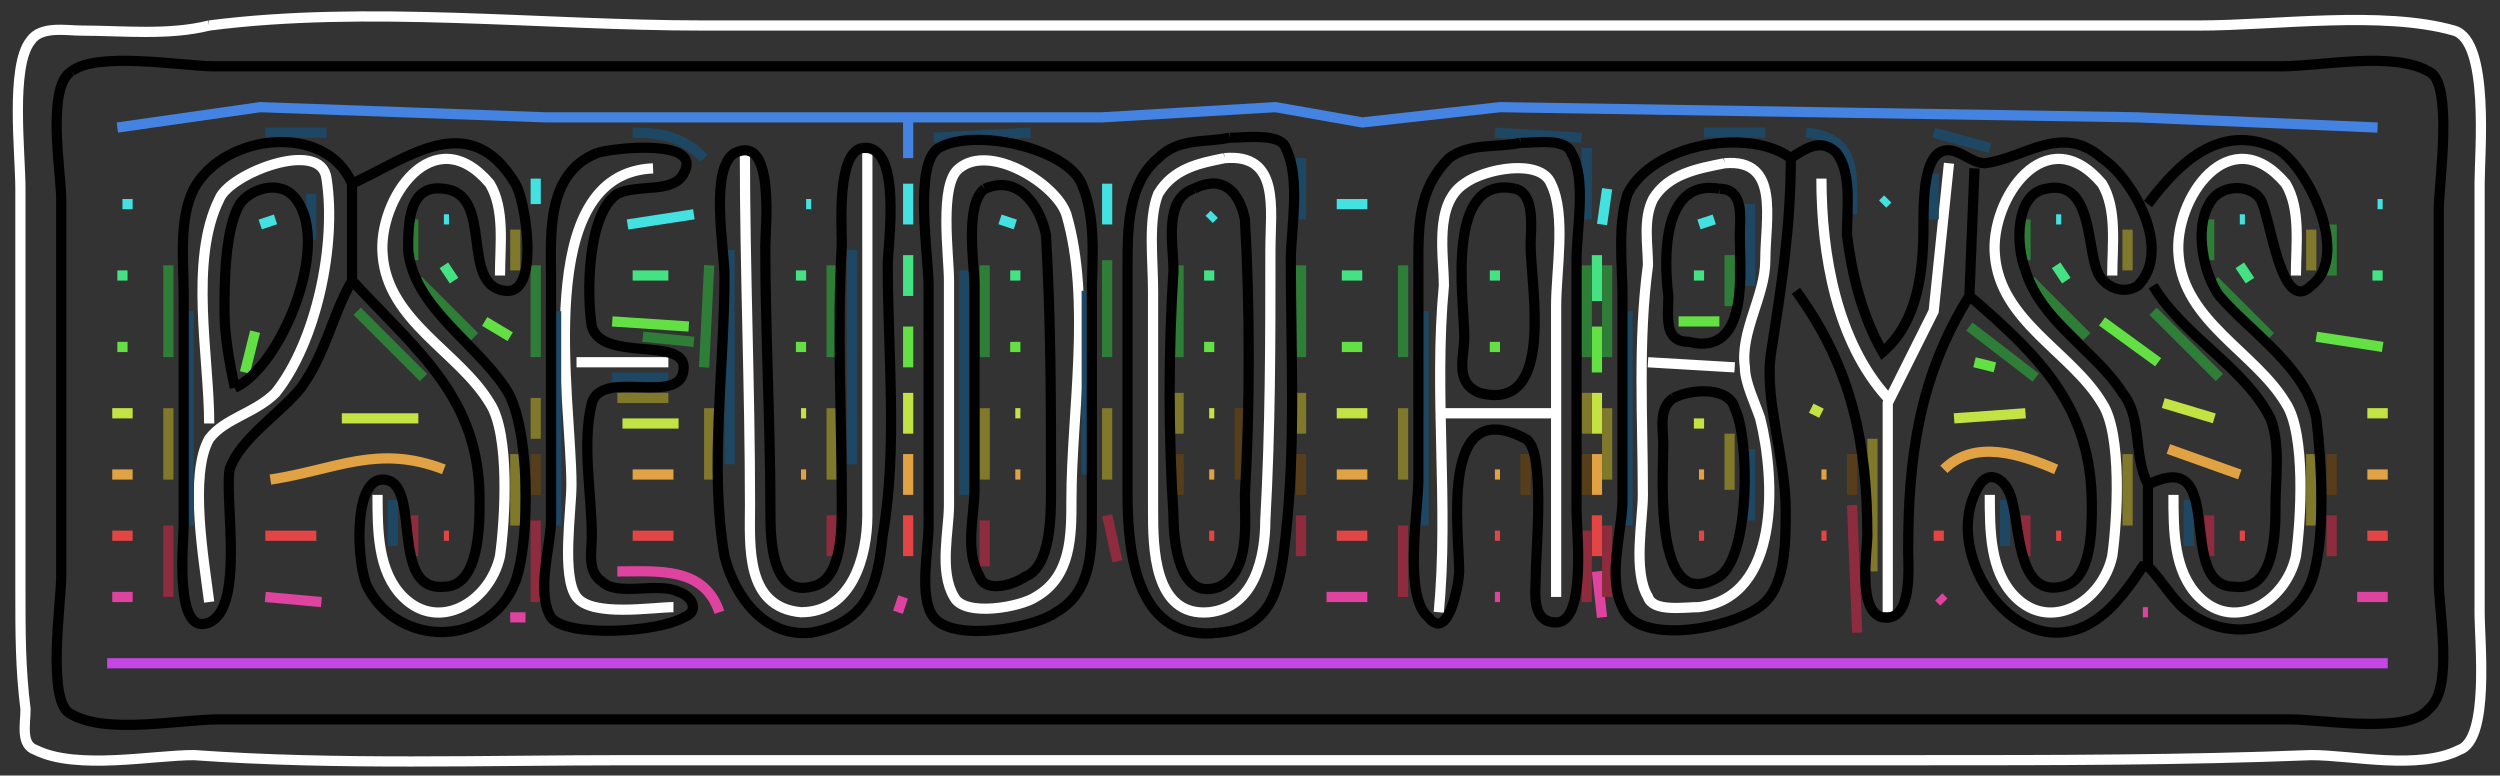 <?xml version="1.0" encoding="utf-8"?>
<!DOCTYPE svg PUBLIC "-//W3C//DTD SVG 20010904//EN" "http://www.w3.org/TR/2001/REC-SVG-20010904/DTD/svg10.dtd">
<svg version="1.0" xmlns="http://www.w3.org/2000/svg" width="245px" height="76px" viewBox="0 0 245 76" preserveAspectRatio="xMidYMid meet">
 <rect x="0" y="0" width="245" height="76" fill="#333333" stroke="none"/>
 <g fill="none" stroke="#ffffff" stroke-width="1">
  <path d="M20.5 2.5C36 0.5 53 2.5 69 2.5L165.5 2.5L215.5 2.5C223 2.5 233.5 1 240.5 3C244 4 243 15 243 18L243 60C243 63 244 72.5 241 73.5C237 75.5 230.5 74 226.5 74C214 74.5 201 74.5 188.5 74.5L61.5 74.5C47.5 74.5 33 75 19 74C15 74 7.5 75.5 3.5 73.5C2 73 2.5 71 2.5 69.5C2 65.5 2 62 2 58L2 18.5C2 15 1 6.5 3 4C4 2.5 6.5 3 8 3C12 3 16.5 3.5 20.5 2.5M73 15C73 26.5 73.5 38 73.5 49.5C73.5 53.5 73 59.5 78.5 60C83.5 60 85 54.5 85 50.5C85 38.5 85 27 85 15M120 15.5C125.5 15 124.5 20.5 124.5 24.5C124.5 33.5 124.5 42 124 51C124 54.5 123 59.5 118.5 60C113 60.5 113 53.5 113 50L113 28.5C113 25.5 112.5 21.5 113.5 19C115 16.5 117.5 16 120 15.5M20.5 41.5C20.5 35 18.5 25.5 21.5 19.5C22.5 17 31.5 13.5 32 17.5C33 24 31 33.5 27 38.5C25 40.5 22 41 20.5 43C18.5 46.5 20 55 20.5 59M37 48.5C37 52 37 56 39.5 58.5C43 62 48 59 49 54.5C49.5 51 50 42.5 48 39.5C45 34.5 38 31.5 37.5 25C37 19.5 42.5 11.5 48 18C49.5 20.5 49 24 49 27M94 16.5C97 14 103.5 18 104.5 21C107 29.5 105 40.5 105 49C105 52.5 105 56.5 101.5 58.5C100 59.5 94.5 60.5 93.5 58.5C92 56 93 52 93 49.5L93 27.5C93 25 92 18 94 16.5M169 16C174.5 15.5 173 21.5 173 25.5C173 29 170.5 32.5 171 36C171 37.5 172 39.5 172.5 41C174 47 174.5 58.5 166.5 59.5C165 59.5 162 60 161.5 58.5C160 56 161 51 161 48.5C161 41 160.5 33.5 161.5 26C161.5 24 161 21.5 162 19.5C163.5 17 166.5 16.5 169 16M191 16L189.5 30.5L185 39.5L185 60M195 48.5C195 52 195 56 197.5 58.5C201 62 206 59 207 54.5C207.5 51 208 42.5 206 39.5C203 34.5 196 31.5 195.5 25C195 19.5 200.5 11.5 206 18C207.5 20.5 207 24 207 27M213 48.5C213 52 213 56 215.5 58.5C219 62 224 59 225 54.5C225.5 51 226 42.5 224 39.5C221 34.5 214 31.5 213.5 25C213 19.5 218.5 11.5 224 18C225.5 20.5 225 24 225 27M66 59.5C64 59.5 58 60.5 56.5 58.5C55 56.5 56 50 56 47.5C56 39 52 17 64 16.5M141 60C142 49.5 140.5 38.5 141.5 28C141.5 25 140.5 20 143.5 18C145.5 16.5 151 15.5 152 18C153.5 21 152.5 26.5 152.5 30L152.5 58.5M178.5 17.5C178.5 25 180 33.5 185 39M56.5 35.5L65.5 35.5M161.5 35.5L170 36M141.5 40.5L152 40.5"/>
 </g>
 <g fill="none" stroke="#44e1e1" stroke-width="1">
  <path d="M52.5 17.5L52.5 20M89 18L89 22M108.5 18L108.5 22M157.5 18.5L157 22M185 19.5L184.5 20M12 20L13 20M79 20L79.5 20M131 20L134 20M233 20L233.5 20M61.5 22L68 21M119 21L118.5 21.5M25.5 22L27 21.5M43.5 21.5L44 21.5M98 21.5L99.5 22M166.5 22L168 21.5M201.5 21.5L202 21.5M219.5 21.5L220 21.5"/>
 </g>
 <g fill="none" stroke="#c545e5" stroke-width="1">
  <path d="M10.5 65L234 65"/>
 </g>
 <g fill="none" stroke="#c3e244" stroke-width="1">
  <path d="M89 38.5L89 42.5M156.5 38.5L156.5 42.5M212 39.5L217 41M177.5 40L178.5 40.5M11 40.5L13 40.5M33.5 41L41 41M78.5 40.5L79 40.5M99.5 40.5L100 40.5M118.5 40.5L119 40.5M131 40.5L134 40.5M191.5 41L198.5 40.5M232 40.5L234 40.5M61 41.5L66.5 41.5M166 41.5L167 41.5"/>
 </g>
 <g fill="none" stroke="#e1a244" stroke-width="1">
  <path d="M26.5 47C33 46 37 43.5 43.5 46M212.5 44L219.5 46.5M89 44.5L89 48.5M156.5 44.5L156.5 48.5M190.5 46C193.5 43 198 44.5 201.5 46M11 46.5L13 46.5M62 46.5L66 46.5M78.5 46.5L79 46.5M99.5 46.5L100 46.5M118.5 46.5L119 46.5M131 46.5L134 46.5M146.5 46.5L147 46.5M166.5 46.5L167 46.5M178.5 46.5L179 46.5M232 46.5L234 46.5"/>
 </g>
 <g fill="none" stroke="#de43a0" stroke-width="1">
  <path d="M60.5 56C64.5 56 69 55.5 70.5 60M156.5 56L157 60.5M11 58.5L13 58.5M26 58.5L31.5 59M88.5 58.5L88 60M130 58.5L134 58.5M146.5 58.5L147 58.5M190 58.5L190.5 59M231 58.5L234 58.5M210 60L210.5 60M50 60.5L51.5 60.5"/>
 </g>
 <g fill="none" stroke="#4483e2" stroke-width="1">
  <path d="M11.5 12.5L25.5 10.5L53.5 11.5L108 11.5L125 10.5L133.5 12L147 10.5L209.5 11.5L233 12.5M89 11L89 15.5"/>
 </g>
 <g fill="none" stroke="#44e283" stroke-width="1">
  <path d="M89 25L89 29M156.5 25L156.5 29.5M43.5 26L44.5 27.5M201.5 26L202.5 27.5M219.5 26L220.5 27.5M78.5 26.5L78.5 27.5M99.5 26.5L99.5 27.5M118.5 26.5L118.5 27.5M146.5 26.5L146.5 27.5M166.5 26.5L166.5 27.5M11.5 27L12.5 27M62 27L65.5 27M131.5 27L133.5 27M232.5 27L233.5 27"/>
 </g>
 <g fill="none" stroke="#63e144" stroke-width="1">
  <path d="M47.5 31.5L50 33M60 31.5L67.5 32M164.5 31.5L168.5 31.5M206 31.5L211.5 35.5M89 32L89 36M156.5 32L156.5 36.5M25 32.5L24 36.5M227 33L233.5 34M78.5 33.5L78.5 34.5M99.5 33.5L99.5 34.5M118.5 33.5L118.5 34.5M146.5 33.5L146.5 34.5M11.5 34L12.5 34M131.5 34L133.5 34M193.5 35.5L195.5 36"/>
 </g>
 <g fill="none" stroke="#e34545" stroke-width="1">
  <path d="M89 50.5L89 54.5M156.5 50.5L156.5 54.5M190 52L190 53M11 52.5L13 52.5M26 52.5L31 52.5M43.5 52.5L44 52.5M62 52.5L66 52.5M118.5 52.5L119 52.5M131 52.5L134 52.5M146.5 52.5L147 52.5M166.5 52.5L167 52.5M178.5 52.5L179 52.5M201.5 52.5L202 52.5M219.5 52.5L220 52.5M232 52.5L234 52.5"/>
 </g>
 <g fill="none" stroke="#80782a" stroke-width="1">
  <path d="M50.5 22.5L50.5 26.5M208.5 22.5L208.5 26.5M226.5 22.5L226.5 26.5M115.5 38.5L115.5 42.5M127.5 38.5L127.5 42.5M155.5 38.5L155.5 42.5M52.5 39L52.5 43M60.5 39L65.5 39M16.5 40L16.5 47M69.5 40L69.5 47M81.5 40L81.5 47M96.5 40L96.5 47M108.5 40L108.5 47M137.5 40L137.5 47M157.5 40L157.5 47M169.5 42.5L169.5 48M183.5 43L183.5 56M50.5 44.5L50.5 51.5M208.5 44.5L208.5 51.5M226.5 44.5L226.5 51.5"/>
 </g>
 <g fill="none" stroke="#8e2b3c" stroke-width="1">
  <path d="M181.5 49.5L182 62M40.5 50.5L40.5 54.5M81.5 50.5L81.5 54.5M108.5 50.5L109.5 55M127.5 50.5L127.5 54.5M198.5 50.5L198.5 54.5M216.5 50.5L216.5 54.5M228.5 50.5L228.5 54.5M52.5 51L52.5 59M96.5 51L96.5 55.5M16.5 51.5L16.5 58.5M137.5 51.5L137.5 58.5M157.5 51.5L157.5 58.5M155.5 52L155.5 59"/>
 </g>
 <g fill="none" stroke="#2f7e38" stroke-width="1">
  <path d="M40.5 21.5L40.5 25.5M198.5 21.5L198.5 25.5M216.5 21.5L216.5 25.5M228.5 22L228.5 27M169.5 25L169.5 30M108.5 25.5L108.5 35M16.5 26L16.5 35M52.5 26L52.5 35M69.5 26L69 36M81.5 26L81.5 35M96.5 26L96.5 35M115.5 26L115.5 35M127.5 26L127.5 35M137.5 26L137.5 35M155.5 26L155.5 35M157.5 26L157.5 35M41 27.5L46.5 33M199 27.5L204.5 33M217 27.5L222.5 33M35 30.5L41.5 37M211 30.5L217.5 37M193 32L199.5 37M63 33L68 33.5"/>
 </g>
 <g fill="none" stroke="#1e4764" stroke-width="1">
  <path d="M26 13L32 13M62 13C65 13 67 13.5 69 15.5M91.5 13.5L101 13M146.5 13L155 13.5M167 13L173 13M177 13C182 13.5 181.5 17 181.5 21M189.5 13L195 14.5M155.5 14.5L155.5 21.5M127.5 15.5L127.5 21.5M189.5 17L189.5 21.5M30.5 19L30.5 23.5M171.5 20L171.5 28M71.5 24.5L71.5 45.5M83.5 24.5L83.5 45.5M94.5 26.5L94.5 48.5M106.5 28.5L106.5 46.5M18.5 30.5L18.5 51.5M54.5 30.5L54.5 51.5M139.5 30.5L139.5 51.5M159.5 30.5L159.5 51.5M60 37L65.5 37M171.5 44L171.5 51M38.5 49L38.5 53.5M196.5 49L196.5 53.5M214.5 49L214.5 53.5"/>
 </g>
 <g fill="none" stroke="#573e1b" stroke-width="1">
  <path d="M121.5 40L121.5 47M52.5 44.5L52.5 48.5M115.5 44.5L115.5 48.5M127.5 44.5L127.5 48.5M149.5 44.5L149.5 48.5M155.5 44.5L155.5 48.5M181.5 44.5L181.5 48.5M228.5 44.5L228.5 48.5"/>
 </g>
 <g fill="none" stroke="#010102" stroke-width="1">
  <path d="M7 7C9.5 5 18 6.5 21 6.5L60.5 6.5L188 6.5L223.5 6.5C227.5 6.5 234.5 5 238 7C240.5 8 239 18 239 20.5L239 57C239 60 240.5 67.5 238 69.5C236 72 227.5 70.5 224.5 70.5L185 70.5L57.5 70.5L21.5 70.5C17.5 70.5 10.5 72 7 70C4.5 69 6 59 6 56.5L6 19.5C6 17 4.5 8.5 7 7M120.5 13.5C122 13.5 125.5 13 126 14.5C127.5 17.5 126.5 22.5 126.5 25.5C126.5 34.5 127 43.5 126 52.5C125.5 57 125 61.5 119.5 62C111.5 63 110.5 54.5 110.5 48.5C110.5 41 110.5 33.5 110.5 26C110.5 22.5 110.5 18 113.5 15.5C115.5 13.5 118 14 120.5 13.5M34.5 18C40 15.5 46 10.5 50.5 18C51.5 19.5 53 29 49.5 28.5C45 28 48.5 19 43.5 18.5C40 18 40 22 40 24.5C40.5 30 46.5 33.5 49.5 38C52 41.5 52 53 50.5 57C48 63.5 39 63.5 36 57.5C35 55.5 34.5 47 37.5 47C41.5 47 38 58 43.5 57.5C47 57.5 47 51.5 47 49C47 39 41 34.5 34.5 27.5C32.5 31 32 34.5 29.5 38C27.5 40.5 23.5 43 22.5 46C22 49 24 59.5 20.5 61C17 62.5 18 53 18 51.5L18 29C18 25.5 17.5 21.5 19 18.5C22 13 32 12 34.5 18M84.5 14.5C88.5 14 87 24 87 26C87 34.5 88 44 86.5 52.5C86 57.5 85 61 79.5 62C75 62.5 72 58.5 71 54.5C69.5 46 71 36 71 27C71 24.5 69.5 16.5 72 15C76 13 75 22.5 75 24C75 32.5 75.5 41.5 75.5 50C75.5 52.5 75.5 58.5 79.5 57.5C82.5 57 82.5 52 82.5 49.5C82.5 41 82 32.5 82.5 24C82.5 22 82 15 84.5 14.5M92 14.5C95.5 12.5 104.5 14.5 106 18C107.5 21.5 107 25.5 107 29L107 50.5C107 54 107 58 103.5 60C101.5 61.5 93.5 63 91.5 60.5C90 58.5 91 54 91 51.5L91 28C91 25 89.5 16 92 14.5M149 14C150.5 14 153.5 13.5 154 15C155.5 17.5 154.5 22.5 154.5 25.5L154.5 50C154.5 52 155.5 61 152.5 61C150 61 150.5 58 150.5 56.5C150.5 54 151.5 44 149.5 43C141 38.5 143 52 143 56C143 57 142 63 140 60.5C137.5 58.5 139 50 139 47L139 26C139 22 139 18.5 142 15.5C144 14 146.5 14.5 149 14M175.5 15.5C175.5 22.5 174.5 28.5 173.5 35C173 39.5 175 45 175 50C175 53 175 57 173 59C170.5 61.5 160.5 63.5 159 59.5C157.5 56.5 159 52 159 49L159 29C159 26 158.5 22 159.5 19C162 14 171.5 12.5 175.5 15.5C177 14.5 178.5 13.5 180 15C181.5 17 181 20.5 181 23C181.5 27 182.5 31 184.5 34.5C188 31.5 188.5 26.5 188.5 22C188.5 20 188.5 16 190 15C191.5 14 193 16 194.5 16C198.5 15.5 202 12 206 15.5C209 17.5 213 24.5 209.5 28C208 29 206 28 205.5 26.5C204.5 24 205 17.5 200.5 18.5C197.5 19 197.5 24 198.5 26.5C200 31.5 205.5 34.5 208 38.5C210 41 209 44.5 210.5 47.5C218.5 43.5 213 57.5 219 57.5C223 58 223 52 223 49.5C223 47 223.5 43.5 222.5 41C220 36 214 33 211 28M210.5 20C213.5 16 217.5 12 223 14.5C226 16 230.5 25 226.5 28C223.5 31 222.5 21 221.5 19.5C220.5 18 217.5 18 216.5 20C215 22.5 216 27 217.5 29C220.5 32.5 226 36 227 41C227.5 45 228 53 226.5 57C224.5 62 218.5 63 214.5 60C213 59 212 57 210.5 55.5L210 55.5C208 58.5 205.5 62 201.5 62C195.5 62 190.5 53 194 47.5C195 46 196.5 47 197 48.5C198 51 197.5 58.5 202 57.5C205 57 205 52 205 49.5C205 40 200 35 193 29C188 37 187 45 187 54C187 55.5 187.5 61 184.5 60.5C182 60 183 54 183 52.5C183 43.5 181.5 36 176 28.5M58.5 15C60 14.5 69 13.5 67 17C66 19 62.5 18 60.5 19C57.5 21 57.5 29 58 32C59 35.5 67 33 67 36C67 40 59 36 58 39.5C57 43.5 58 48.5 58 52.5C58 54 57.5 56 59 57C60.5 58.5 64.5 57 66.5 58C68 58.5 68.5 60 67 60.5C64.5 62 55.5 62.5 54 60.5C52.5 58 54 53.5 54 51C54 43 54 35 54 27C54 23 53.5 17 58.5 15M193.5 16.5L193 29M34.5 18L34.5 27.5M96.5 18.5C100 17 102 20.5 102.5 23C103 31.5 103 39.5 103 48C103 50.5 103 55.5 100.5 56.5C99 57.5 96.5 58 96 56.5C94.5 54 95.5 50.5 95.5 48L95.5 28C95.5 26 94.5 20 96.5 18.5M117 18.5C120 17 121.5 19 122 21.5C122.5 30 122.5 40 122 48.5C122 51.5 122.5 56 119.5 57.5C115.5 59 115 53 115 50.5C114.5 42.5 114.5 34.5 115 26.5C115 24 114 19.5 117 18.5M148.5 18.5C150.5 19 150 22.5 150 24C150 28 152.5 40.5 145 38.5C142.5 37.5 143.5 35 143.5 33C143.5 29.5 141.5 17 148.5 18.5M168.5 18.5C171 18.5 170.5 21.5 170.5 23C170.5 26.5 171.5 35 165.5 33.5C163 33.5 163.5 31 163.5 29C163 25 163 17.5 168.5 18.5M23 38C22.5 35.5 22 33 22 30.5C22 28 22 22.5 23.5 20C24.5 18.5 27.5 17.5 29 19.5C32.5 24 27.5 36 23 38M164 39C166 38 169.5 38 170 40C171.5 43 171.5 54.5 168.5 56.5C162 60.5 163 47 163 43.5C163 42 162.5 40 164 39M210.5 47.5L210.5 55.5"/>
 </g>
</svg>
